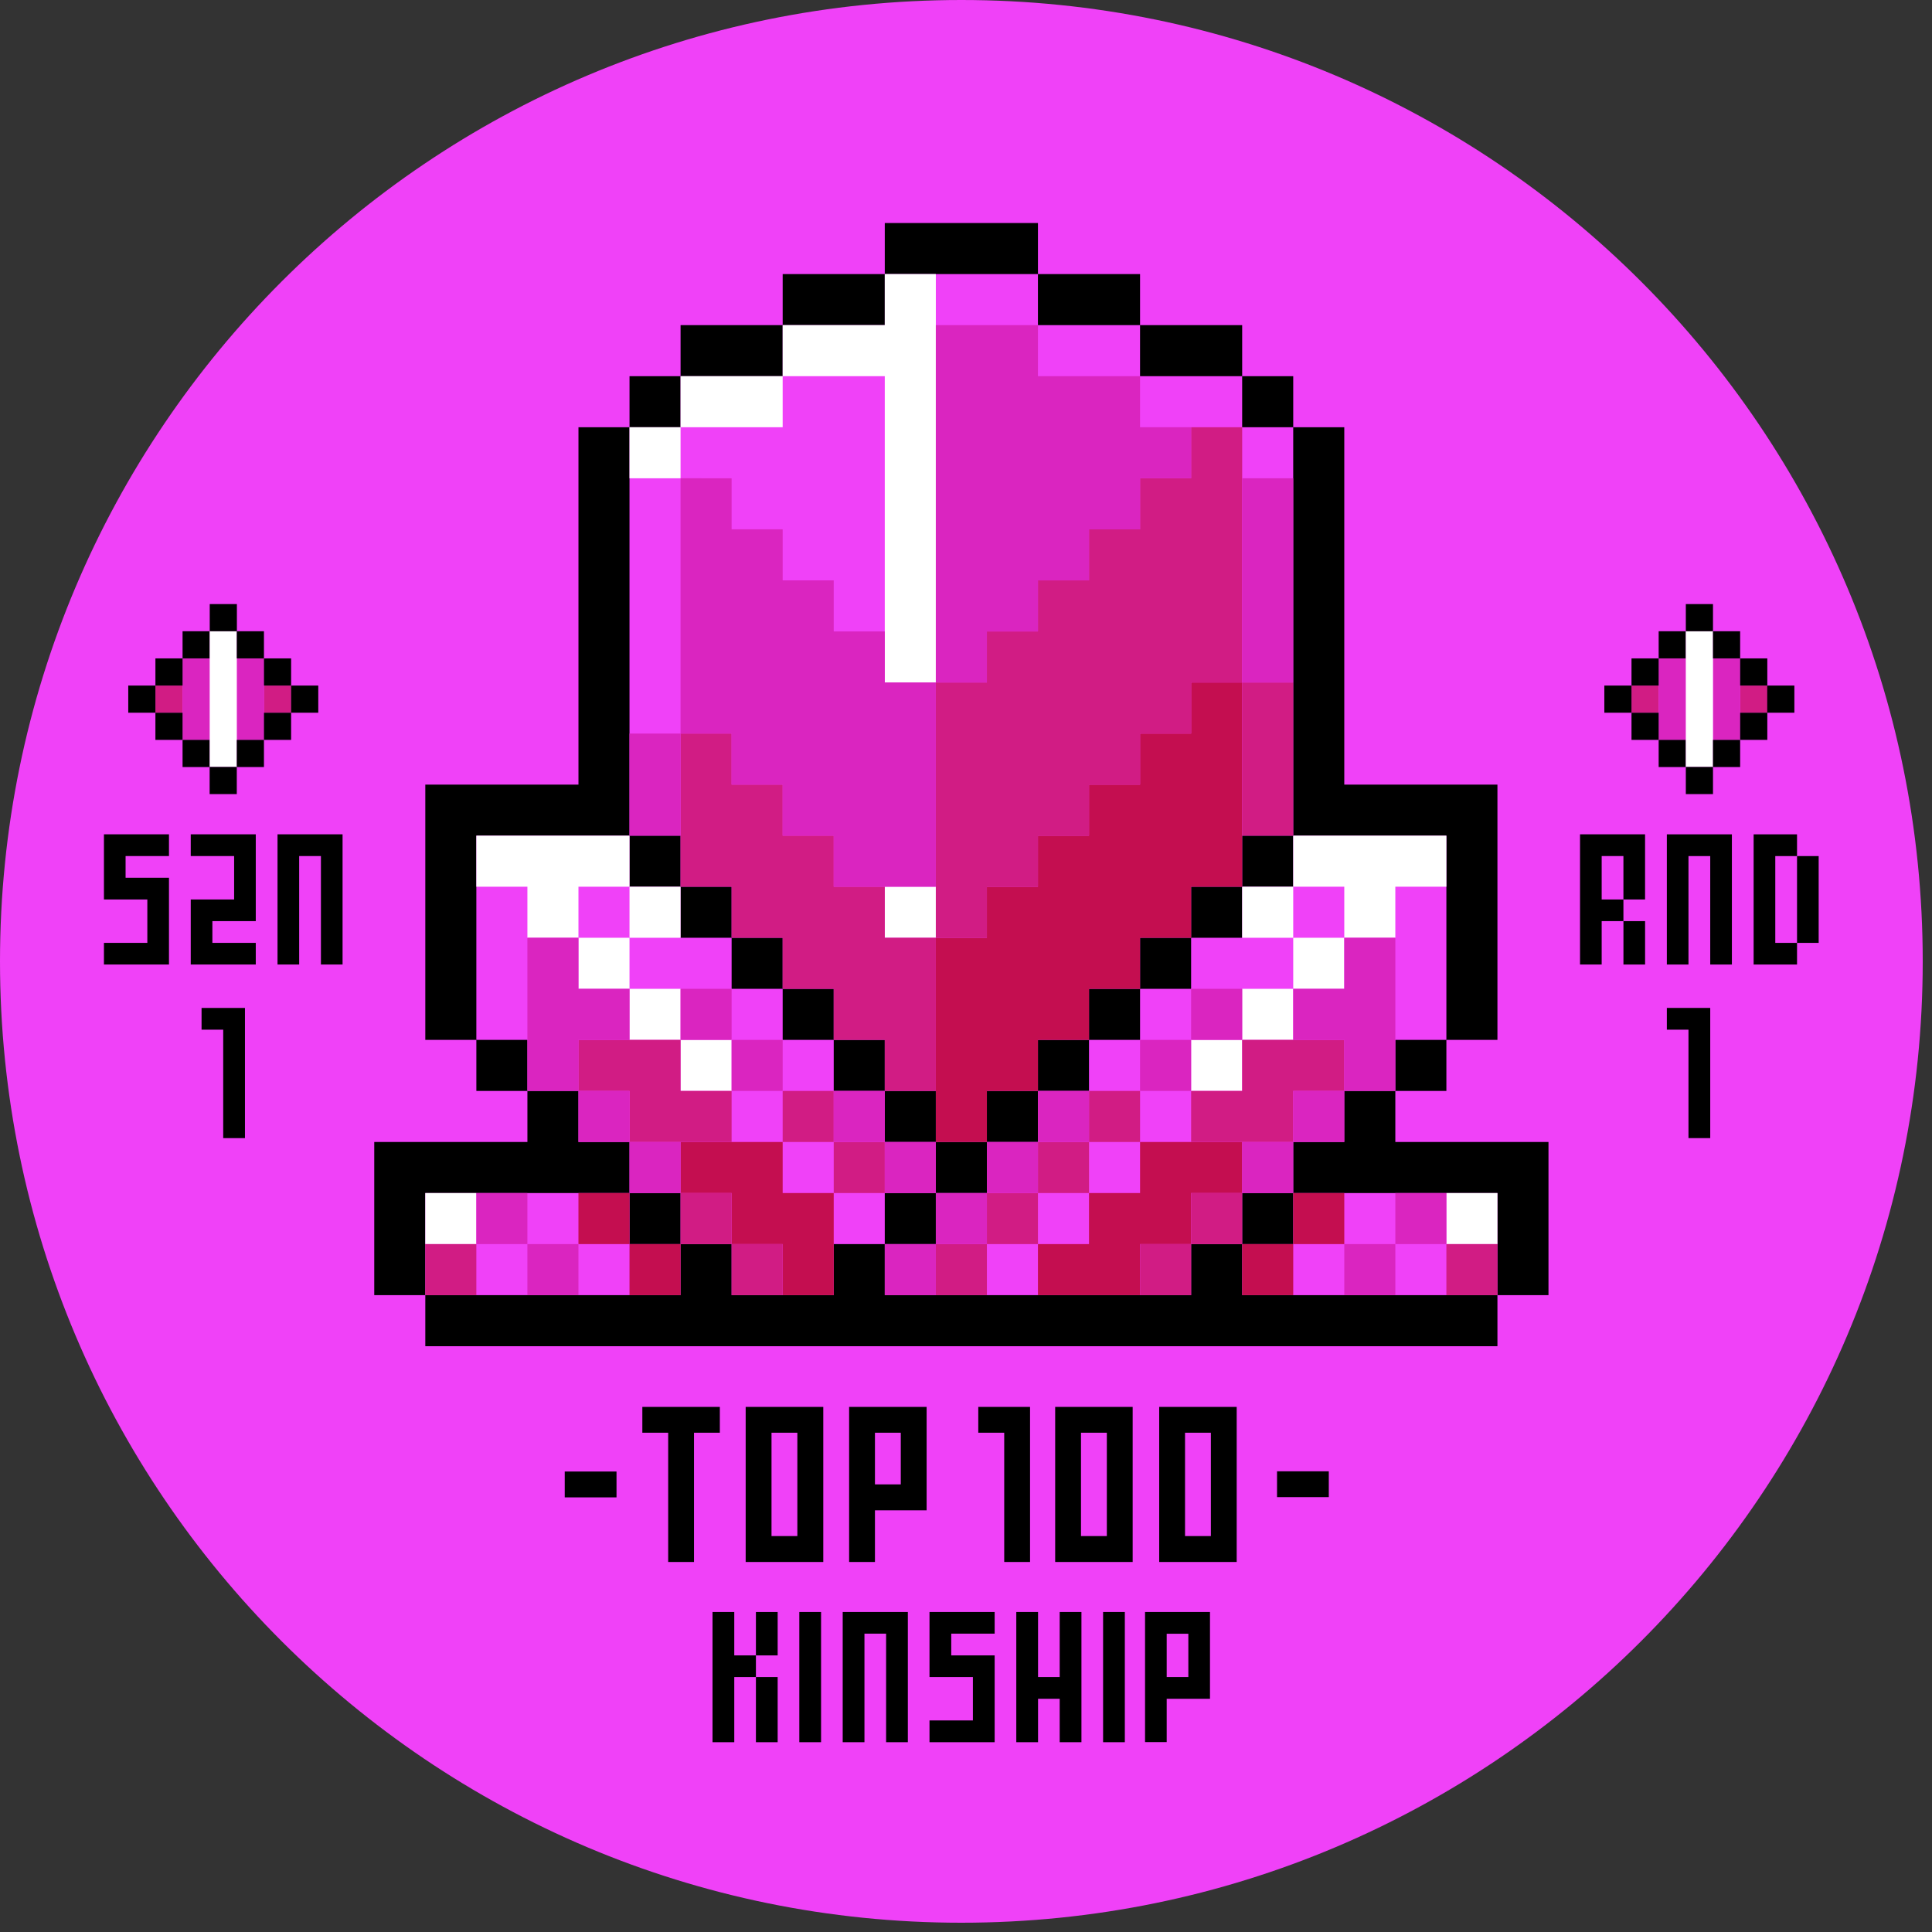 <svg xmlns="http://www.w3.org/2000/svg" width="195" height="195" fill="none"  xmlns:v="https://vecta.io/nano"><rect width="100%" height="100%" fill="#333333" stroke="none"/><path d="M97.032 194.064c53.589 0 97.032-43.443 97.032-97.032S150.621 0 97.032 0 0 43.443 0 97.032s43.443 97.032 97.032 97.032z" fill="#f041f8"/><g fill="#000"><path d="M101.357 147.215v2.607 2.608 2.607 2.618h2.608v-2.618-2.607-2.608-2.607-2.608V142h-2.608-2.617v2.607h2.617v2.608zM67.44 142h-2.608v2.607h2.608v2.608 2.607 2.608 2.607 2.618h2.607v-2.618-2.607-2.608-2.607-2.608h2.608V142h-2.608-2.607zM57 148.524v2.607h2.618 2.608v-2.607h-2.608H57zm74.5-.024h-2.607v2.607h2.607 2.618V148.5H131.5zm-19.785 9.155h2.607v-2.607-2.608-2.618-2.607-2.608V142h-2.607-2.608-2.607v2.607 2.608 2.607 2.608 2.607 2.618h2.607 2.608zm-2.608-5.225v-2.608-2.607-2.608h2.608v2.608 2.607 2.608 2.607h-2.608v-2.607zm-28.619 5.225h2.607v-2.607-2.608-2.618-2.607-2.608V142h-2.607-2.608-2.618v2.607 2.608 2.607 2.608 2.607 2.618h2.607 2.618zm-2.618-5.225v-2.608-2.607-2.608h2.608v2.608 2.607 2.608 2.607H77.87v-2.607zM88.31 142h-2.607v2.607 2.608 2.607 2.608 2.607 2.618h2.607v-2.607-2.608h2.607 2.608v-2.618-2.607-2.608V142h-2.608-2.607zm2.607 5.215v2.607H88.31v-2.607-2.608h2.607v2.608zm31.298 10.44h2.607v-2.607-2.608-2.618-2.607-2.608V142h-2.607-2.608H117v2.607 2.608 2.607 2.608 2.607 2.618h2.607 2.608zm-2.608-5.225v-2.608-2.607-2.608h2.608v2.608 2.607 2.608 2.607h-2.608v-2.607zm-99.263-50.699v2.196h2.185v2.184 2.196 2.185 2.195 2.185h2.195v-2.185-2.195-2.185-2.196-2.184-2.196h-2.195-2.185zm-7.668-17.52h-2.185v2.195 2.185 2.195h2.185 2.195v2.185 2.195h-2.195-2.185v2.185h2.185 2.195 2.185v-2.185-2.195-2.185-2.195h-2.185-2.195v-2.185h2.195 2.185v-2.195h-2.185-2.195zm8.76 0h-2.185v2.195h2.185 2.195v2.185 2.195h-2.195-2.185v2.185 2.195 2.185h2.185 2.195 2.185v-2.185h-2.185-2.195v-2.195h2.195 2.185v-2.185-2.195-2.185-2.195h-2.185-2.195zm10.955 0h-2.195-2.185v2.195 2.185 2.195 2.185 2.195 2.185h2.185v-2.185-2.195-2.185-2.195-2.185h2.195v2.185 2.195 2.185 2.195 2.185h2.185v-2.185-2.195-2.185-2.195-2.185-2.195h-2.185zm129.269 0h-2.185v2.195 2.185 2.195 2.185 2.195 2.185h2.185v-2.185-2.195h2.195v-2.185h-2.195v-2.195-2.185h2.195v2.185 2.195h2.185v-2.195-2.185-2.195h-2.185-2.195z"/><path d="M163.857 97.351h2.184v-2.185-2.195h-2.184v2.195 2.185zm17.52-10.945v2.185 2.195 2.185 2.195h2.185v-2.195-2.185-2.195-2.185h-2.185z"/><path d="M179.182 92.971v-2.185-2.195-2.185h2.195v-2.195h-2.195-2.185v2.195 2.185 2.195 2.185 2.195 2.185h2.185 2.195v-2.185h-2.195v-2.195zm-8.761-8.76h-2.184v2.195 2.185 2.195 2.185 2.195 2.185h2.184v-2.185-2.195-2.185-2.195-2.185h2.196v2.185 2.195 2.185 2.195 2.185h2.185v-2.185-2.195-2.185-2.195-2.185-2.195h-2.185-2.196zm-2.184 17.52v2.196h2.184v2.185 2.195 2.185 2.195 2.185h2.196v-2.185-2.195-2.185-2.195-2.185-2.196h-2.196-2.184zM18.427 63.712h2.741v2.741h-2.741v-2.741z"/></g><path d="M15.686 69.195h2.741v2.741h-2.741v-2.741zm10.955 0h2.741v2.741h-2.741v-2.741z" fill="#d11c84"/><path d="M18.427 69.195v2.741 2.741h2.741v-2.741-2.741-2.741h-2.741v2.741zm5.473-2.741v2.741 2.741 2.741h2.741v-2.741-2.741-2.741H23.9z" fill="#da25c0"/><path d="M18.427 74.678h2.741v2.742h-2.741v-2.742z" fill="#000"/><path d="M21.169 63.712v2.741 2.741 2.741 2.742 2.731H23.9v-2.731-2.742-2.741-2.741-2.741h-2.731z" fill="#fff"/><g fill="#000"><path d="M23.9 74.678h2.741v2.741H23.9v-2.741zm0-10.966h2.741v2.741H23.9v-2.741z"/><path d="M21.169 60.971h2.741v2.741h-2.741v-2.741zm-.01 16.438H23.9v2.741h-2.741v-2.741zm5.483-10.955h2.741v2.741h-2.741v-2.741zm-10.955 0h2.741v2.741h-2.741v-2.741z"/><path d="M29.383 69.195h2.741v2.741h-2.741v-2.741zm-16.438 0h2.741v2.741h-2.741v-2.741z"/><path d="M26.641 71.937h2.741v2.742h-2.741v-2.742zm-10.955 0h2.741v2.742h-2.741v-2.742zm151.726-8.224h2.742v2.741h-2.742v-2.741z"/></g><path d="M164.671 69.195h2.741v2.741h-2.741v-2.741zm10.965 0h2.742v2.741h-2.742v-2.741z" fill="#d11c84"/><path d="M167.412 69.195v2.741 2.741h2.742v-2.741-2.741-2.741h-2.742v2.741zm5.483-2.741v2.741 2.741 2.741h2.741v-2.741-2.741-2.741h-2.741z" fill="#da25c0"/><path d="M167.412 74.678h2.742v2.742h-2.742v-2.742z" fill="#000"/><path d="M170.154 63.712v2.741 2.741 2.741 2.742 2.731h2.741v-2.731-2.742-2.741-2.741-2.741h-2.741z" fill="#fff"/><g fill="#000"><path d="M172.895 74.678h2.741v2.741h-2.741v-2.741zm0-10.966h2.741v2.741h-2.741v-2.741z"/><path d="M170.154 60.971h2.741v2.741h-2.741v-2.741zm0 16.438h2.741v2.741h-2.741v-2.741zm5.482-10.955h2.742v2.741h-2.742v-2.741zm-10.965 0h2.741v2.741h-2.741v-2.741z"/><path d="M178.367 69.195h2.742v2.741h-2.742v-2.741zm-16.438 0h2.742v2.741h-2.742v-2.741z"/><path d="M175.636 71.937h2.742v2.741h-2.742v-2.741zm-10.965 0h2.741v2.741h-2.741v-2.741zm-88.375 92.951v2.195h2.195v-2.195-2.185h-2.195v2.185z"/><path d="M74.111 164.887v-2.185h-2.195v2.185 2.195 2.185 2.195 2.185 2.196h2.195v-2.196-2.185-2.195h2.185v-2.185h-2.185v-2.195z"/><path d="M76.296 173.647v2.196h2.195v-2.196-2.185-2.195h-2.195v2.195 2.185zm4.38-8.76v2.195 2.185 2.195 2.185 2.196h2.195v-2.196-2.185-2.195-2.185-2.195-2.185h-2.195v2.185zm6.575-2.185h-2.195v2.185 2.195 2.185 2.195 2.185 2.196h2.195v-2.196-2.185-2.195-2.185-2.195h2.185v2.195 2.185 2.195 2.185 2.196h2.195v-2.196-2.185-2.195-2.185-2.195-2.185h-2.195-2.185zm8.76 0h-2.195v2.185 2.195 2.185h2.195 2.185v2.195 2.185h-2.185-2.195v2.196h2.195 2.185 2.196v-2.196-2.185-2.195-2.185h-2.196-2.185v-2.195h2.185 2.196v-2.185h-2.196-2.185zm21.746 0h-2.185v2.185 2.185 2.185 2.205 2.185 2.185h2.185v-2.185-2.185h2.185 2.185v-2.184-2.185-2.185-2.206h-2.185-2.185 0zm2.185 4.38v2.185h-2.185v-2.185-2.185h2.185v2.185zm-12.985-2.195v2.195 2.185h-2.185v-2.185-2.195-2.185h-2.196v2.185 2.195 2.185 2.195 2.185 2.196h2.196v-2.196-2.185h2.185v2.185 2.196h2.195v-2.196-2.185-2.195-2.185-2.195-2.185h-2.195v2.185zm4.38 0v2.195 2.185 2.195 2.185 2.196h2.195v-2.196-2.185-2.195-2.185-2.195-2.185h-2.195v2.185zm39.802-49.624h-5.153-5.153v-5.153h5.153v-5.153h5.153v-5.153-5.153-5.153-5.153-5.153h-5.153-5.153-5.153v-5.153-5.153-5.153-5.153-5.153-5.153-5.153h-5.153v-5.153h-5.153v-5.153h-5.153-5.154v-5.153h-5.153-5.153v-5.153h-5.153-5.153-5.153v5.153h-5.153-5.153v5.153h-5.153-5.153v5.153h-5.153v5.153h-5.153v5.153 5.153 5.153 5.153 5.153 5.153 5.153h-5.153-5.153-5.153v5.153 5.153 5.153 5.153 5.153h5.153v5.153h5.153v5.153h-5.153-5.153-5.153v5.153 5.153 5.153h5.153v5.154h5.153 5.153 5.153 5.153 5.153 5.153 5.153 5.153 5.153 5.153 5.153 5.153 5.153 5.153 5.154 5.153 5.153 5.153 5.153 5.153 5.153v-5.154h5.153v-5.153-5.153-5.153h-5.153z"/></g><g fill="#f041f8"><path d="M68.69 89.498h5.153v5.153h5.153v5.153h5.153v5.153h5.153v5.153h5.153v5.153h5.153v-5.153h5.153v-5.153h5.153v-5.153h5.153v-5.153h5.154v-5.153h5.153v-5.153h5.153v-5.153-5.153-5.153-5.153-5.153-5.153-5.153-5.153h-5.153v-5.153h-5.153-5.154v-5.153h-5.153-5.153v-5.153h-5.153-5.153-5.153v5.153h-5.153-5.153v5.153h-5.153-5.153v5.153h-5.153v5.153 5.153 5.153 5.153 5.153 5.153 5.153 5.153h5.153v5.153zm-5.153 30.918h-5.153-5.153-5.153-5.153v5.153 5.153h5.153 5.153 5.153 5.153 5.153v-5.153h-5.153v-5.153z"/><path d="M145.986 120.416h-5.153-5.153-5.153v5.153h-5.153v5.153h5.153 5.153 5.153 5.153 5.153v-5.153-5.153h-5.153zm-51.531 0v-5.153h-5.153v-5.153h-5.153v-5.153h-5.153v-5.153h-5.153v-5.153H68.69v-5.153h-5.153v-5.153h-5.153-5.153-5.153v5.153 5.153 5.153 5.153h5.153v5.153h5.153v5.153h5.153v5.153h5.153v5.153h5.153v5.153h5.153 5.153v-5.153h5.153v-5.153h5.153z"/><path d="M130.527 120.416v-5.153h5.153v-5.153h5.153v-5.153h5.153v-5.153-5.153-5.153-5.153h-5.153-5.153-5.153v5.153h-5.153v5.153h-5.153v5.153h-5.153v5.153h-5.154v5.153h-5.153v5.153h-5.153v5.153h-5.153v5.153h-5.153v5.153h5.153 5.153 5.153 5.153 5.154 5.153v-5.153h5.153v-5.153h5.153z"/></g><g fill="#fff"><path d="M89.302 32.815h-5.153-5.153v5.153h5.153 5.153v5.153 5.153 5.153 5.153 5.153 5.153h5.153v-5.153-5.153-5.153-5.153-5.153-5.153-5.153-5.153h-5.153v5.153zm0 56.683h5.153v5.153h-5.153v-5.153z"/><path d="M68.69 37.968v5.153h5.153 5.153v-5.153h-5.153-5.153z"/><path d="M63.537 43.121h5.153v5.153h-5.153v-5.153zm-20.612 77.295h5.153v5.153h-5.153v-5.153zm103.061 0h5.153v5.153h-5.153v-5.153zM63.537 89.498v-5.153h-5.153-5.153-5.153v5.153h5.153v5.153h5.153v-5.153h5.153z"/><path d="M58.384 94.651h5.153v5.153h-5.153v-5.153z"/><path d="M63.537 89.498h5.153v5.153h-5.153v-5.153zm0 10.306h5.153v5.153h-5.153v-5.153z"/><path d="M68.69 104.957h5.153v5.153H68.69v-5.153zm77.296-20.612h-5.153-5.153-5.153v5.153h5.153v5.153h5.153v-5.153h5.153v-5.153z"/><path d="M130.527 94.651h5.153v5.153h-5.153v-5.153z"/><path d="M125.374 89.498h5.153v5.153h-5.153v-5.153zm0 10.306h5.153v5.153h-5.153v-5.153z"/><path d="M120.221 104.957h5.153v5.153h-5.153v-5.153z"/></g><g fill="#c40e50"><path d="M104.761 104.957h5.153v-5.153h5.153v-5.153h5.154v-5.153h5.153v-5.153-5.153-5.153-5.153h-5.153v5.153h-5.154v5.153h-5.153v5.153h-5.153v5.153h-5.153v5.153h-5.153v5.153 5.153 5.153 5.153h5.153v-5.153h5.153v-5.153zm-46.377 15.459h5.153v5.153h-5.153v-5.153z"/><path d="M63.537 125.569h5.153v5.153h-5.153v-5.153zm66.99-5.153h5.153v5.153h-5.153v-5.153z"/><path d="M125.374 125.569h5.153v5.153h-5.153v-5.153zm-46.378-10.306h-5.153-5.153v5.153h5.153v5.153h5.153v5.153h5.153v-5.153-5.153h-5.153v-5.153zm46.378 0h-5.153-5.153v5.153h-5.154v5.153h-5.153v5.153h5.153 5.154v-5.153h5.153v-5.153h5.153v-5.153z"/></g><g fill="#d11c84"><path d="M125.374 79.192v5.153h5.153v-5.153-5.153-5.153h-5.153v5.153 5.153z"/><path d="M99.608 89.498h5.153v-5.153h5.154v-5.153h5.153v-5.153h5.153v-5.153h5.153v-5.153-5.153-5.153-5.153-5.153h-5.153v5.153h-5.153v5.153h-5.153v5.153h-5.154v5.153h-5.153v5.153h-5.153v5.153 5.153 5.153 5.153 5.153h5.153v-5.153z"/><path d="M94.455 110.11v-5.153-5.153-5.153h-5.153v-5.153h-5.153v-5.153h-5.153v-5.153h-5.153v-5.153H68.69v5.153 5.153 5.153h5.153v5.153h5.153v5.153h5.153v5.153h5.153v5.153h5.153zm-51.53 15.459h5.153v5.153h-5.153v-5.153zm103.061 0h5.153v5.153h-5.153v-5.153zM68.69 115.263h5.153v-5.153H68.69v-5.153h-5.153-5.153v5.153h5.153v5.153h5.153zm0 5.153h5.153v5.153H68.69v-5.153zm10.306-10.306h5.153v5.153h-5.153v-5.153z"/><path d="M73.843 125.569h5.153v5.153h-5.153v-5.153zm10.306-10.306h5.153v5.153h-5.153v-5.153zm41.225-10.306v5.153h-5.153v5.153h5.153 5.153v-5.153h5.153v-5.153h-5.153-5.153zm-5.153 15.459h5.153v5.153h-5.153v-5.153z"/><path d="M109.915 110.11h5.153v5.153h-5.153v-5.153zm5.153 15.459h5.153v5.153h-5.153v-5.153z"/><path d="M104.761 115.263h5.154v5.153h-5.154v-5.153z"/><path d="M99.608 120.416h5.153v5.153h-5.153v-5.153z"/><path d="M94.455 125.569h5.153v5.153h-5.153v-5.153z"/></g><g fill="#da25c0"><path d="M130.527 63.733V58.58v-5.153-5.153h-5.153v5.153 5.153 5.153 5.153h5.153v-5.153zm-15.46-15.459h5.153v-5.153h-5.153v-5.153h-5.153-5.153v-5.153h-5.153-5.153v5.153 5.153 5.153 5.153 5.153 5.153 5.153h5.153v-5.153h5.153V58.58h5.153v-5.153h5.153v-5.153z"/><path d="M89.302 63.733h-5.153V58.58h-5.153v-5.153h-5.153v-5.153H68.69v5.153 5.153 5.153 5.153 5.153h5.153v5.153h5.153v5.153h5.153v5.153h5.153 5.153v-5.153-5.153-5.153-5.153h-5.153v-5.153z"/><path d="M63.537 79.192v5.153h5.153v-5.153-5.153h-5.153v5.153zm-15.459 41.224h5.153v5.153h-5.153v-5.153z"/><path d="M53.231 125.569h5.153v5.153h-5.153v-5.153zm87.602-5.153h5.153v5.153h-5.153v-5.153z"/><path d="M135.68 125.569h5.153v5.153h-5.153v-5.153zm-72.143-20.612v-5.153h-5.153v-5.153h-5.153v5.153 5.153 5.153h5.153v-5.153h5.153z"/><path d="M58.384 110.11h5.153v5.153h-5.153v-5.153z"/><path d="M63.537 115.263h5.153v5.153h-5.153v-5.153zm5.153-15.459h5.153v5.153H68.69v-5.153z"/><path d="M73.843 104.957h5.153v5.153h-5.153v-5.153zm10.306 5.153h5.153v5.153h-5.153v-5.153z"/><path d="M89.302 115.263h5.153v5.153h-5.153v-5.153zm41.225-5.153h5.153v5.153h-5.153v-5.153z"/><path d="M125.374 115.263h5.153v5.153h-5.153v-5.153zm-5.154-15.459h5.154v5.153h-5.154v-5.153z"/><path d="M115.067 104.957h5.153v5.153h-5.153v-5.153zm-10.306 5.153h5.153v5.153h-5.153v-5.153z"/><path d="M89.302 125.569h5.153v5.154h-5.153v-5.154zm10.306-10.306h5.153v5.153h-5.153v-5.153z"/><path d="M94.455 120.416h5.153v5.153h-5.153v-5.153zm46.378-15.459v-5.153-5.153h-5.153v5.153h-5.153v5.153h5.153v5.153h5.153v-5.153z"/></g></svg>